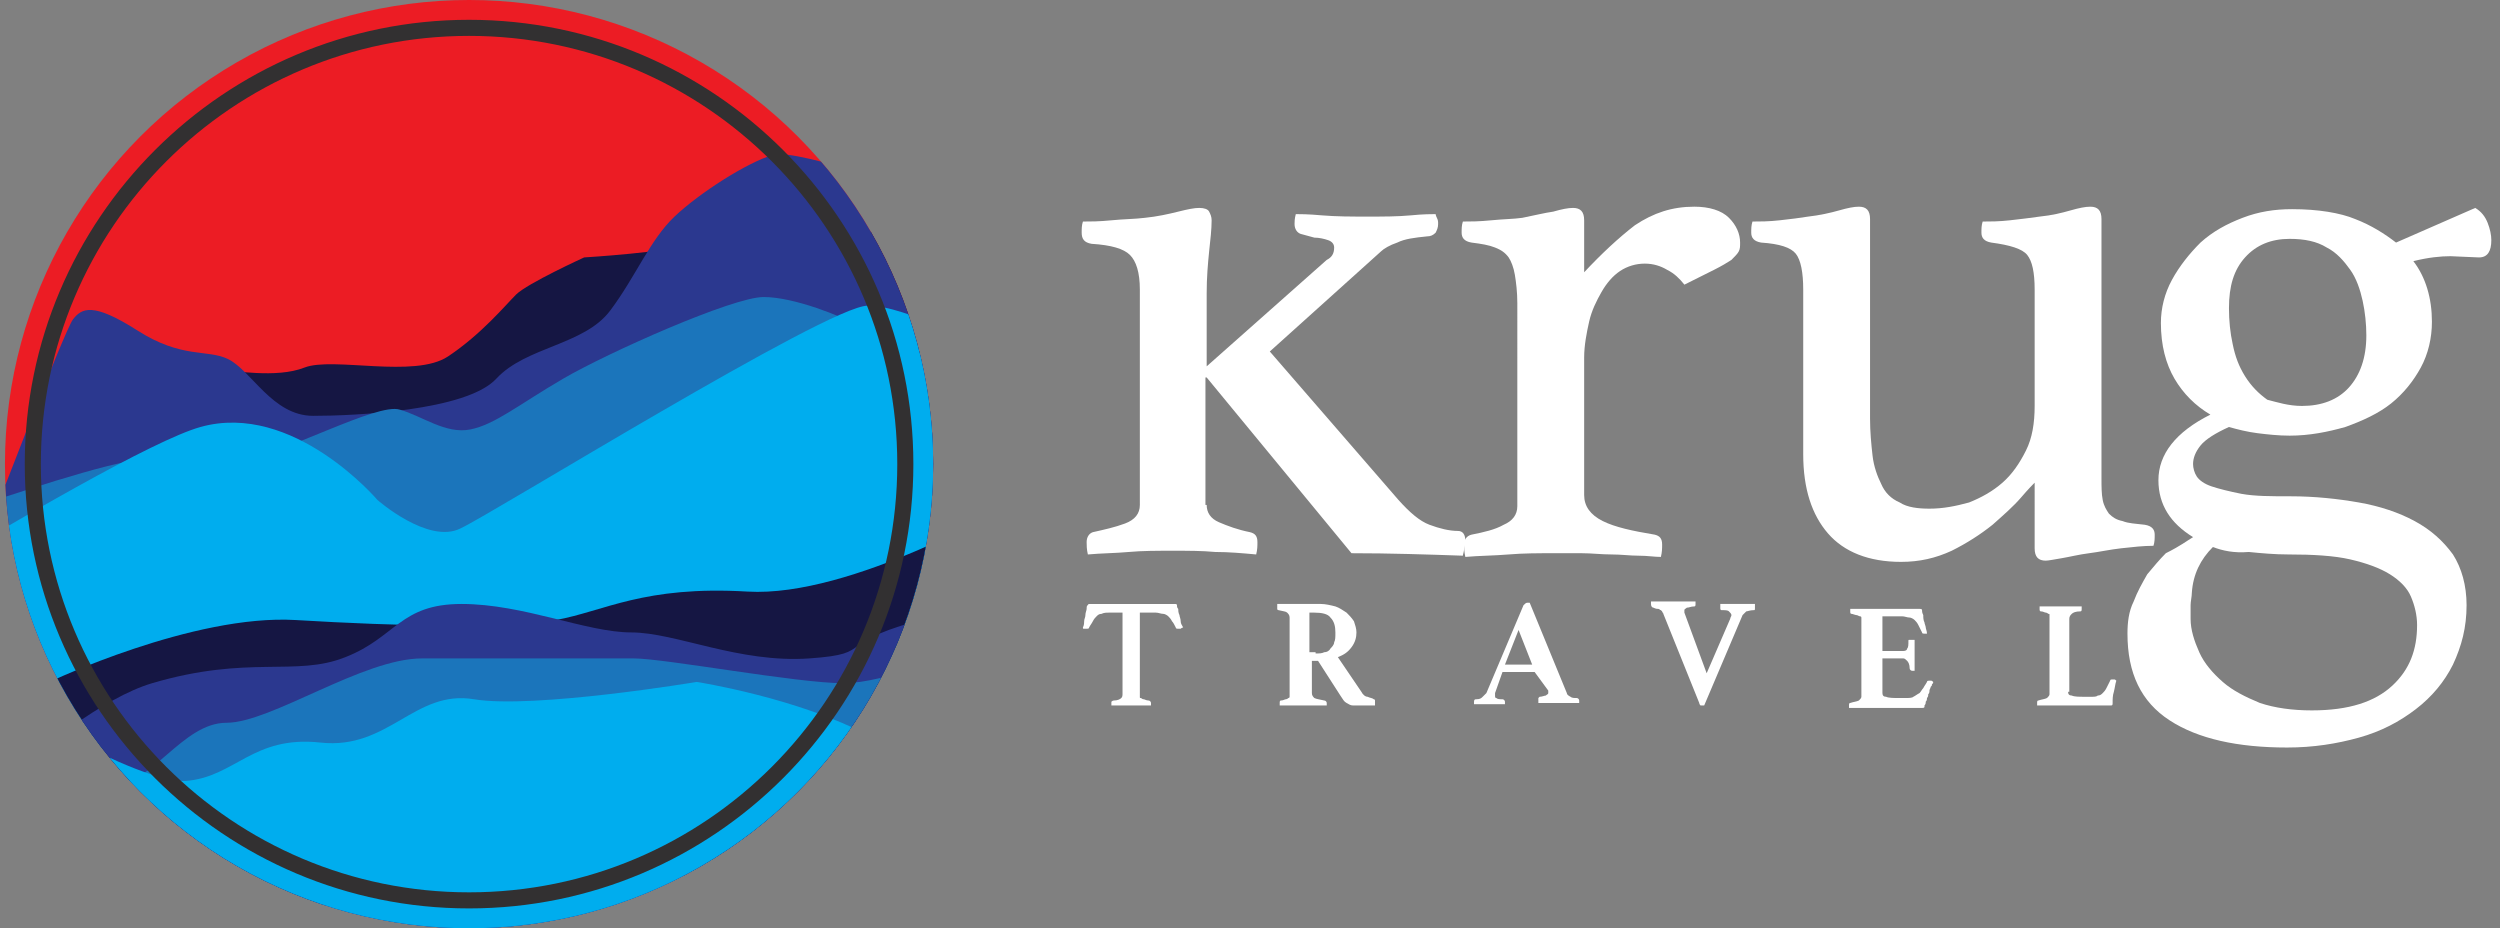 <?xml version="1.0" encoding="utf-8"?>
<!-- Generator: Adobe Illustrator 18.0.0, SVG Export Plug-In . SVG Version: 6.00 Build 0)  -->
<!DOCTYPE svg PUBLIC "-//W3C//DTD SVG 1.1//EN" "http://www.w3.org/Graphics/SVG/1.1/DTD/svg11.dtd">
<svg version="1.1" xmlns="http://www.w3.org/2000/svg" xmlns:xlink="http://www.w3.org/1999/xlink" x="0px" y="0px"
	 viewBox="0 0 202 75" enable-background="new 0 0 202 75" xml:space="preserve">
<rect x="0" y="0" width="202" height="75" fill="#808080" stroke="none"/>
<g id="Layer_1">
</g>
<g id="Layer_2">
	<g>
		<circle fill="#EC1C24" cx="37.9" cy="37.5" r="37.5"/>
		<g>
			<defs>
				<circle id="SVGID_27_" cx="37.9" cy="37.5" r="37.5"/>
			</defs>
			<clipPath id="SVGID_2_">
				<use xlink:href="#SVGID_27_"  overflow="visible"/>
			</clipPath>
			<path clip-path="url(#SVGID_2_)" fill="#151643" d="M6.3,36.7c0,0,9.4-6.8,11-6.8s5,0.7,7.3-0.2s8.9,0.9,11.6-0.9
				c2.7-1.8,4.6-4.1,5.5-5c0.9-0.9,5.5-3,5.5-3s6.8-0.4,9.4-1.2s24.9-1.1,24.9-1.1l4.6,22.8L49.9,70.7L15,64.1L6.3,36.7z"/>
			<path clip-path="url(#SVGID_2_)" fill="#2B388F" d="M-1,42.9c0,0,6.2-16.2,6.9-17.1c0.7-0.9,1.6-1.4,5.2,0.9s5.6,1.5,7.3,2.3
				c1.9,0.9,3.6,4.6,6.9,4.6s12.4-0.4,14.8-3s7.1-2.7,9.2-5.5s3.2-5.7,5.2-7.6s5.9-4.4,8-5c2.1-0.5,13.5,3.6,13.5,3.6l13.5,22.8
				l-0.7,28.3L78.6,82.7L48,85.4l-35.9,1.2l-29.9-7.3l0.7-42l9.4-9.1L-1,42.9z"/>
			<path clip-path="url(#SVGID_2_)" fill="#1B75BB" d="M-2.7,41.2c0,0,9.2-3.2,13-3.9s7.8-0.5,10.1-0.5s10.1-4.3,11.9-3.7
				c1.8,0.5,3.7,2,5.7,1.6s3.9-2,7.5-4.1c3.6-2.1,13.7-6.6,16.2-6.6c2.5,0,6.4,1.6,7.6,2.3c1.2,0.7,10.7,4.6,10.7,4.6L79.1,52
				L48.3,77.6L18.8,67L-4.3,52.6L-2.7,41.2z"/>
			<path clip-path="url(#SVGID_2_)" fill="#00ADEE" d="M-27.7,59.9c0,0,36.4-23.3,43.9-25.4s14.3,5.9,14.3,5.9s4.1,3.6,6.7,2.3
				c2.6-1.2,29.7-18,32.9-18c3.2,0,9,3.2,14,6s21,10.7,21,10.7l-4.4,35.9l-67.8,11c0,0-60.8-13.9-60.8-14.8S-27.7,59.9-27.7,59.9z"
				/>
			<path clip-path="url(#SVGID_2_)" fill="#151643" d="M4,55.1c0,0,11.6-5.5,19.9-5s17.1,0.7,21,0s7.1-2.8,15.5-2.3
				s21.3-7.1,21.3-7.1l3.2,6.4l-6,22l-42.9,3l-21.5,2.3L4,55.1z"/>
			<path clip-path="url(#SVGID_2_)" fill="#2B388F" d="M-9,71.9c0,0,13.5-14.4,21.3-16.7s11.6-0.5,15.6-2.1c4.1-1.6,4.4-4.3,9.4-4.3
				s10.1,2.3,13.7,2.3s8.7,2.5,14.4,2.1c5.7-0.4,1.4-1.2,10.1-3.4s15.3-3.4,15.6-2c0.4,1.4-3.2,19.6-3.2,19.6L71.4,82.6l-61.2,3.6
				L-9,71.9z"/>
			<path clip-path="url(#SVGID_2_)" fill="#1B75BB" d="M-4.5,60c0,0,9.6,3.7,13.2,3.6s6-5.2,9.6-5.2s11-5.2,15.8-5.2s14.6,0,17.1,0
				s13.2,2,16.9,2s8.2-2.5,13.7-2.8c5.5-0.4,9.1-11.4,9.4,4.4S89,80.6,89,80.6l-139.9,3L-4.5,60z"/>
			<path clip-path="url(#SVGID_2_)" fill="#00ADEE" d="M-0.8,56c0,0,11.8,7.3,15.8,7.1c4-0.3,5.4-3.7,10.9-3.1
				c5.5,0.6,7.6-4.3,12.4-3.5s18-1.4,18-1.4s8.3,1.3,14,4.4C76,62.6,85.6,62,85.6,62l15.3-2.3c0,0,4.2,13.5,4.3,13
				s-5.8,18.7-6.4,18.8c-0.5,0.1-55.7-1.1-55.7-1.1l-72-2.5l2.3-20.5L-0.8,56z"/>
		</g>
		<path fill="#323031" d="M37.9,73.4C18.1,73.4,2,57.3,2,37.5C2,17.7,18.1,1.6,37.9,1.6c19.8,0,35.9,16.1,35.9,35.9
			C73.8,57.3,57.7,73.4,37.9,73.4z M37.9,2.9C18.8,2.9,3.3,18.4,3.3,37.5c0,19.1,15.5,34.6,34.6,34.6c19.1,0,34.6-15.5,34.6-34.6
			C72.5,18.4,57,2.9,37.9,2.9z"/>
		<g>
			<path fill="#FFFFFF" d="M145.7,23.4c0-1.4-0.2-2.4-0.6-2.9c-0.4-0.5-1.3-0.8-2.8-0.9c-0.6-0.1-0.8-0.4-0.8-0.8
				c0-0.3,0-0.6,0.1-0.9c0.6,0,1.3,0,2.2-0.1c0.9-0.1,1.7-0.2,2.3-0.3c0.9-0.1,1.8-0.3,2.5-0.5c0.7-0.2,1.2-0.3,1.6-0.3
				c0.6,0,0.9,0.3,0.9,1v16.1c0,1.1,0.1,2.1,0.2,3c0.1,0.9,0.4,1.7,0.7,2.3c0.3,0.7,0.8,1.2,1.5,1.5c0.6,0.4,1.5,0.5,2.4,0.5
				c1.1,0,2.1-0.2,3.2-0.5c1-0.4,1.9-0.9,2.7-1.6c0.8-0.7,1.4-1.6,1.9-2.6c0.5-1,0.7-2.2,0.7-3.6v-9.4c0-1.4-0.2-2.3-0.6-2.8
				c-0.4-0.5-1.4-0.8-2.9-1c-0.6-0.1-0.8-0.4-0.8-0.8c0-0.3,0-0.6,0.1-0.9c0.6,0,1.3,0,2.2-0.1c0.9-0.1,1.7-0.2,2.4-0.3
				c1-0.1,1.8-0.3,2.5-0.5c0.7-0.2,1.2-0.3,1.6-0.3c0.6,0,0.9,0.3,0.9,1v20.9c0,0.7,0,1.3,0.1,1.8c0.1,0.5,0.3,0.8,0.5,1.1
				c0.3,0.3,0.6,0.5,1.1,0.6c0.5,0.2,1,0.2,1.8,0.3c0.6,0.1,0.8,0.4,0.8,0.8c0,0.3,0,0.6-0.1,0.9c-0.8,0-1.7,0.1-2.6,0.2
				c-0.9,0.1-1.8,0.3-2.6,0.4c-0.8,0.1-1.6,0.3-2.2,0.4c-0.6,0.1-1.1,0.2-1.3,0.2c-0.6,0-0.9-0.3-0.9-1V39c-0.1,0.1-0.5,0.5-1.1,1.2
				c-0.6,0.7-1.4,1.4-2.3,2.2c-1,0.8-2.1,1.5-3.3,2.1c-1.3,0.6-2.6,0.9-4.1,0.9c-2.6,0-4.6-0.8-5.9-2.3c-1.3-1.5-2-3.6-2-6.4V23.4z"
				/>
			<path fill="#FFFFFF" d="M177.2,43.4c-1.8-1.1-2.8-2.6-2.8-4.6c0-2.1,1.4-3.9,4.2-5.3c-1.2-0.7-2.2-1.7-2.9-2.9
				c-0.7-1.2-1.1-2.7-1.1-4.5c0-1.2,0.3-2.4,0.9-3.5c0.6-1.1,1.4-2.1,2.3-3c1-0.9,2.1-1.5,3.4-2c1.3-0.5,2.6-0.7,4-0.7
				c2.1,0,3.9,0.3,5.1,0.8c1.3,0.5,2.4,1.2,3.3,1.9l6.4-2.8c0.5,0.3,0.8,0.7,1,1.2c0.2,0.5,0.3,1,0.3,1.4c0,0.9-0.3,1.4-1,1.4
				l-2.3-0.1c-0.8,0-1.8,0.1-3,0.4c1,1.3,1.5,3,1.5,4.9c0,1.3-0.3,2.6-0.9,3.7c-0.6,1.1-1.4,2.1-2.4,2.9c-1,0.8-2.3,1.4-3.7,1.9
				c-1.4,0.4-2.9,0.7-4.5,0.7c-0.9,0-1.8-0.1-2.6-0.2c-0.8-0.1-1.6-0.3-2.3-0.5c-1.1,0.5-1.9,1-2.3,1.5c-0.4,0.5-0.6,1-0.6,1.5
				c0,0.3,0.1,0.7,0.3,1c0.2,0.3,0.6,0.6,1.2,0.8c0.6,0.2,1.4,0.4,2.4,0.6c1.1,0.2,2.4,0.2,4,0.2c1.9,0,3.8,0.2,5.5,0.5
				c1.7,0.3,3.2,0.8,4.5,1.5c1.3,0.7,2.3,1.6,3.1,2.7c0.7,1.1,1.1,2.5,1.1,4.1c0,1.8-0.4,3.3-1.1,4.8c-0.7,1.4-1.7,2.6-3,3.6
				c-1.3,1-2.8,1.8-4.6,2.3c-1.8,0.5-3.7,0.8-5.8,0.8c-4,0-7.2-0.7-9.5-2.2c-2.3-1.5-3.4-3.8-3.4-7c0-0.9,0.1-1.8,0.5-2.6
				c0.3-0.8,0.7-1.5,1.1-2.2c0.5-0.6,1-1.2,1.5-1.7C176.2,44.1,176.7,43.7,177.2,43.4z M178.8,44.2c-1,1-1.6,2.2-1.7,3.7
				c0,0.3-0.1,0.7-0.1,1c0,0.3,0,0.7,0,1.1c0,0.9,0.3,1.8,0.7,2.7c0.4,0.9,1.1,1.7,1.9,2.4c0.8,0.7,1.8,1.2,3,1.7
				c1.2,0.4,2.6,0.6,4.2,0.6c3,0,5.1-0.7,6.5-2c1.4-1.3,2-2.9,2-4.9c0-0.8-0.2-1.6-0.5-2.3c-0.3-0.7-0.9-1.3-1.7-1.8
				c-0.8-0.5-1.9-0.9-3.2-1.2c-1.3-0.3-3-0.4-5-0.4c-1.1,0-2.2-0.1-3.2-0.2C180.5,44.7,179.6,44.5,178.8,44.2z M186,32.8
				c1.6,0,2.9-0.5,3.8-1.5c0.9-1,1.4-2.4,1.4-4.2c0-0.9-0.1-1.9-0.3-2.8c-0.2-0.9-0.5-1.8-1-2.5c-0.5-0.7-1.1-1.4-1.9-1.8
				c-0.8-0.5-1.8-0.7-3-0.7c-1.5,0-2.7,0.5-3.6,1.5c-0.9,1-1.3,2.3-1.3,4.1c0,1,0.1,2,0.3,2.9c0.2,1,0.5,1.8,1,2.6
				c0.5,0.8,1.1,1.4,1.8,1.9C184,32.5,184.9,32.8,186,32.8z"/>
			<path fill="#FFFFFF" d="M97.5,40.8c0,0.6,0.3,1.1,1,1.4c0.7,0.3,1.5,0.6,2.5,0.8c0.4,0.1,0.6,0.3,0.6,0.8c0,0.3,0,0.6-0.1,1
				c-1.1-0.1-2.2-0.2-3.3-0.2c-1.1-0.1-2.2-0.1-3.4-0.1c-1.3,0-2.5,0-3.6,0.1c-1.1,0.1-2.2,0.1-3.3,0.2c-0.1-0.4-0.1-0.8-0.1-1
				c0-0.4,0.2-0.7,0.5-0.8c0.9-0.2,1.8-0.4,2.6-0.7c0.8-0.3,1.2-0.8,1.2-1.5V23.4c0-1.4-0.3-2.3-0.8-2.8c-0.5-0.5-1.5-0.8-3.1-0.9
				c-0.6-0.1-0.8-0.4-0.8-0.9c0-0.3,0-0.6,0.1-0.9c0.6,0,1.3,0,2.3-0.1c1-0.1,1.9-0.1,2.7-0.2c1-0.1,1.9-0.3,2.7-0.5
				c0.8-0.2,1.3-0.3,1.7-0.3c0.4,0,0.7,0.1,0.8,0.3c0.1,0.2,0.2,0.4,0.2,0.7c0,0.7-0.1,1.6-0.2,2.5c-0.1,1-0.2,2.1-0.2,3.4l0,5.9
				l9.7-8.6c0.4-0.2,0.6-0.5,0.6-1c0-0.3-0.2-0.5-0.5-0.6c-0.3-0.1-0.7-0.2-1.1-0.2c-0.4-0.1-0.7-0.2-1.1-0.3
				c-0.3-0.1-0.5-0.4-0.5-0.8c0-0.2,0-0.4,0.1-0.8c0.3,0,1,0,2.1,0.1c1.2,0.1,2.4,0.1,3.7,0.1s2.4,0,3.5-0.1c1-0.1,1.7-0.1,2-0.1
				c0,0,0,0.1,0.1,0.3c0.1,0.2,0.1,0.3,0.1,0.5c0,0.3-0.1,0.5-0.2,0.7c-0.2,0.2-0.4,0.3-0.7,0.3c-1,0.1-1.8,0.2-2.4,0.5
				c-0.6,0.2-1.1,0.5-1.3,0.7l-9,8.1L113,40.4c0.9,1,1.7,1.7,2.5,2c0.8,0.3,1.6,0.5,2.3,0.5c0.4,0,0.6,0.3,0.6,0.8
				c0,0.1,0,0.3-0.1,0.6c0,0.3-0.1,0.5-0.1,0.6c-2.9-0.1-5.9-0.2-9-0.2L97.5,30.5h-0.1V40.8z"/>
			<path fill="#FFFFFF" d="M136.9,16.7c1.2,0,2.2,0.3,2.8,0.9c0.6,0.6,0.9,1.3,0.9,2c0,0.3,0,0.5-0.1,0.7c-0.1,0.2-0.3,0.4-0.6,0.7
				c-0.3,0.2-0.8,0.5-1.4,0.8c-0.6,0.3-1.4,0.7-2.4,1.2c-0.4-0.5-0.8-0.9-1.4-1.2c-0.5-0.3-1.1-0.5-1.8-0.5c-0.7,0-1.4,0.2-2,0.6
				c-0.6,0.4-1.1,1-1.5,1.7c-0.4,0.7-0.8,1.5-1,2.4c-0.2,0.9-0.4,1.9-0.4,2.9v11.1c0,0.9,0.5,1.6,1.5,2.1c1,0.5,2.4,0.8,4.2,1.1
				c0.4,0.1,0.6,0.3,0.6,0.8c0,0.3,0,0.6-0.1,1c-0.5,0-1.1-0.1-1.8-0.1c-0.7,0-1.4-0.1-2.2-0.1c-0.8,0-1.6-0.1-2.4-0.1
				c-0.8,0-1.6,0-2.3,0c-1.2,0-2.4,0-3.6,0.1c-1.2,0.1-2.4,0.1-3.5,0.2c-0.1-0.4-0.1-0.8-0.1-1c0-0.4,0.2-0.7,0.6-0.8
				c1-0.2,1.9-0.4,2.6-0.8c0.7-0.3,1.1-0.8,1.1-1.5V24.5c0-0.9-0.1-1.7-0.2-2.3c-0.1-0.6-0.3-1.1-0.5-1.4c-0.3-0.4-0.6-0.6-1.1-0.8
				c-0.5-0.2-1.1-0.3-1.9-0.4c-0.6-0.1-0.8-0.4-0.8-0.8c0-0.3,0-0.6,0.1-0.9c0.6,0,1.3,0,2.3-0.1c1-0.1,1.8-0.1,2.5-0.2
				c1-0.2,1.8-0.4,2.5-0.5c0.7-0.2,1.2-0.3,1.6-0.3c0.6,0,0.9,0.3,0.9,1V22c1.4-1.5,2.8-2.8,4.1-3.8
				C133.6,17.2,135.1,16.7,136.9,16.7z"/>
			<g>
				<path fill="#FFFFFF" d="M92.1,49.6v6.5c0,0.1,0,0.2,0,0.2c0,0.1,0,0.1,0.1,0.1c0,0,0.1,0.1,0.2,0.1c0.1,0,0.2,0.1,0.4,0.1
					c0.1,0,0.2,0.1,0.2,0.2c0,0,0,0.1,0,0.1c0,0,0,0.1,0,0.1c-0.3,0-0.5,0-0.8,0c-0.3,0-0.6,0-0.8,0c-0.2,0-0.5,0-0.8,0
					c-0.3,0-0.6,0-0.8,0c0,0,0-0.1,0-0.1c0,0,0-0.1,0-0.1c0-0.1,0-0.1,0-0.1c0,0,0.1-0.1,0.2-0.1c0.3,0,0.5-0.1,0.6-0.2
					c0.1-0.1,0.1-0.2,0.1-0.4v-6.5h-1.1c-0.2,0-0.4,0-0.6,0.1c-0.2,0-0.3,0.1-0.4,0.2c-0.1,0.1-0.2,0.2-0.3,0.4
					c-0.1,0.2-0.2,0.3-0.3,0.5c0,0.1-0.1,0.1-0.2,0.1c0,0-0.1,0-0.2,0c-0.1,0-0.1,0-0.1-0.1c0.1-0.2,0.1-0.4,0.1-0.5
					c0-0.2,0.1-0.3,0.1-0.5c0-0.2,0.1-0.4,0.1-0.5c0-0.1,0-0.3,0.1-0.3c0-0.1,0.1-0.1,0.2-0.1c0.1,0,0.3,0,0.5,0c0.3,0,0.6,0,1,0
					h3.8c0.4,0,0.7,0,1,0c0.3,0,0.5,0,0.5,0c0.1,0,0.2,0,0.2,0.1c0,0.1,0,0.2,0.1,0.3c0,0.1,0,0.3,0.1,0.5c0,0.1,0.1,0.3,0.1,0.5
					c0,0.2,0.1,0.3,0.2,0.5c0,0-0.1,0-0.2,0.1c-0.1,0-0.1,0-0.2,0c-0.1,0-0.2,0-0.2-0.1c-0.1-0.2-0.2-0.4-0.3-0.5
					c-0.1-0.2-0.2-0.3-0.3-0.4c-0.1-0.1-0.3-0.2-0.4-0.2c-0.2,0-0.4-0.1-0.6-0.1H92.1z"/>
				<path fill="#FFFFFF" d="M106.5,53.4h-0.5V56c0,0.2,0.1,0.3,0.2,0.4c0.2,0.1,0.4,0.1,0.8,0.2c0.1,0,0.2,0.1,0.2,0.2
					c0,0.1,0,0.1,0,0.2c-0.2,0-0.5,0-0.9,0c-0.4,0-0.7,0-1.2,0c-0.3,0-0.6,0-0.9,0c-0.3,0-0.5,0-0.8,0c0,0,0-0.1,0-0.1
					c0,0,0-0.1,0-0.1c0-0.1,0-0.2,0.1-0.2c0.2,0,0.3-0.1,0.4-0.1c0.1,0,0.2-0.1,0.2-0.1c0.1,0,0.1-0.1,0.1-0.1c0-0.1,0-0.1,0-0.2
					v-6.2c0-0.2-0.1-0.3-0.2-0.4s-0.3-0.1-0.7-0.2c0,0-0.1,0-0.1-0.1c0,0,0-0.1,0-0.2c0,0,0-0.1,0-0.1s0-0.1,0-0.1
					c0.2,0,0.5,0,0.8,0c0.3,0,0.6,0,0.8,0h1.9c0.4,0,0.8,0.1,1.2,0.2c0.3,0.1,0.6,0.3,0.9,0.5c0.2,0.2,0.4,0.4,0.6,0.7
					c0.1,0.3,0.2,0.6,0.2,0.9c0,0.4-0.1,0.8-0.4,1.2c-0.3,0.4-0.6,0.6-1.1,0.8l1.9,2.8c0.1,0.2,0.3,0.4,0.5,0.4
					c0.2,0.1,0.4,0.1,0.5,0.2c0,0,0.1,0,0.1,0.1c0,0,0,0.1,0,0.2c0,0,0,0.1,0,0.1c0,0,0,0.1,0,0.1c-0.1,0-0.2,0-0.4,0
					c-0.2,0-0.3,0-0.5,0c-0.2,0-0.4,0-0.5,0c-0.2,0-0.3,0-0.4,0c-0.2,0-0.3-0.1-0.5-0.2c-0.2-0.1-0.3-0.3-0.5-0.6L106.5,53.4z
					 M106.3,52.8c0.3,0,0.5,0,0.7-0.1c0.2,0,0.4-0.1,0.5-0.3c0.1-0.1,0.3-0.3,0.3-0.5c0.1-0.2,0.1-0.4,0.1-0.8
					c0-0.5-0.1-0.9-0.4-1.2c-0.2-0.3-0.7-0.4-1.3-0.4h-0.4v3.2H106.3z"/>
				<path fill="#FFFFFF" d="M124,54.3h-2.6l-0.6,1.7c0,0,0,0.1,0,0.1c0,0,0,0.1,0,0.1c0,0.1,0,0.2,0.1,0.2c0.1,0.1,0.3,0.1,0.5,0.1
					c0.1,0,0.2,0.1,0.2,0.2c0,0.1,0,0.1,0,0.2c-0.2,0-0.5,0-0.7,0c-0.2,0-0.5,0-0.7,0c-0.2,0-0.3,0-0.5,0c-0.2,0-0.4,0-0.6,0
					c0,0,0-0.1,0-0.1c0,0,0-0.1,0-0.1c0-0.2,0.1-0.2,0.2-0.2c0.3,0,0.4-0.1,0.5-0.2c0.1-0.1,0.2-0.2,0.3-0.3l3-7.1
					c0.1-0.1,0.2-0.2,0.3-0.2c0,0,0.1,0,0.1,0c0,0,0.1,0,0.1,0l3,7.3c0,0.1,0.1,0.2,0.3,0.3c0.1,0.1,0.3,0.1,0.5,0.1
					c0.1,0,0.2,0.1,0.2,0.2c0,0.1,0,0.1,0,0.2c-0.3,0-0.5,0-0.8,0c-0.3,0-0.5,0-0.7,0c-0.1,0-0.3,0-0.4,0c-0.2,0-0.3,0-0.5,0
					s-0.3,0-0.5,0c-0.2,0-0.3,0-0.4,0c0,0,0-0.1,0-0.1c0,0,0-0.1,0-0.1c0-0.1,0-0.1,0-0.2c0,0,0.1-0.1,0.1-0.1
					c0.2,0,0.4-0.1,0.5-0.1c0.1-0.1,0.2-0.1,0.2-0.2c0,0,0-0.1,0-0.2L124,54.3z M123.8,53.7l-1.1-2.8l-1.1,2.8H123.8z"/>
				<path fill="#FFFFFF" d="M139.8,50c0-0.1,0.1-0.2,0.1-0.3c0-0.1-0.1-0.2-0.2-0.3c-0.1-0.1-0.3-0.1-0.6-0.1
					c-0.1,0-0.1-0.1-0.1-0.2c0,0,0,0,0-0.1c0,0,0,0,0-0.1l0-0.1c0.1,0,0.2,0,0.3,0c0.1,0,0.2,0,0.4,0c0.1,0,0.3,0,0.4,0
					c0.1,0,0.2,0,0.4,0c0.2,0,0.5,0,0.7,0c0.2,0,0.4,0,0.6,0l0,0.1c0,0,0,0,0,0.1c0,0,0,0,0,0.1c0,0.2,0,0.2-0.1,0.2
					c-0.3,0-0.5,0.1-0.6,0.1c-0.1,0.1-0.2,0.2-0.3,0.3l-3.1,7.3c0,0-0.1,0-0.1,0c0,0-0.1,0-0.1,0c-0.1,0-0.1,0-0.1,0
					c0,0-0.1-0.1-0.1-0.2l-2.9-7.2c0-0.1-0.1-0.1-0.1-0.2c0,0-0.1-0.1-0.1-0.1c-0.1,0-0.1-0.1-0.2-0.1c-0.1,0-0.2,0-0.4-0.1
					c-0.1,0-0.2-0.1-0.2-0.3c0,0,0-0.1,0-0.1c0,0,0-0.1,0-0.1c0.1,0,0.3,0,0.4,0c0.2,0,0.3,0,0.5,0s0.3,0,0.5,0c0.2,0,0.3,0,0.4,0
					c0.3,0,0.6,0,0.9,0c0.3,0,0.6,0,0.9,0c0,0,0,0.1,0,0.1c0,0,0,0.1,0,0.1c0,0.1,0,0.2-0.1,0.2c-0.3,0-0.4,0.1-0.6,0.1
					c-0.1,0.1-0.2,0.1-0.2,0.2c0,0.1,0,0.1,0,0.2l1.8,4.9L139.8,50z"/>
				<path fill="#FFFFFF" d="M152.1,49.6v3h1.7c0.2,0,0.3-0.1,0.3-0.2c0.1-0.1,0.1-0.3,0.1-0.6c0-0.1,0-0.1,0.1-0.1c0,0,0.1,0,0.2,0
					c0,0,0.1,0,0.1,0c0.1,0,0.1,0,0.1,0c0,0.2,0,0.4,0,0.7c0,0.3,0,0.5,0,0.6c0,0.1,0,0.3,0,0.5c0,0.2,0,0.4,0,0.7c0,0-0.1,0-0.1,0
					c-0.1,0-0.1,0-0.1,0c-0.1,0-0.2-0.1-0.2-0.2c0-0.3-0.1-0.5-0.2-0.6c-0.1-0.1-0.2-0.2-0.3-0.2h-1.7v2.8c0,0.2,0.1,0.3,0.3,0.3
					c0.2,0.1,0.6,0.1,1.1,0.1h0.5c0.2,0,0.5,0,0.6-0.1c0.2-0.1,0.3-0.2,0.5-0.3c0.1-0.1,0.2-0.3,0.3-0.4c0.1-0.2,0.2-0.3,0.3-0.5
					c0-0.1,0.1-0.1,0.2-0.1c0,0,0.1,0,0.1,0c0.1,0,0.1,0,0.2,0.1c0,0.1,0,0.1-0.1,0.2c0,0.1,0,0.1-0.1,0.2c0,0.1-0.1,0.2-0.1,0.3
					c0,0.1,0,0.2-0.1,0.3c0,0.1,0,0.2-0.1,0.3c0,0.1,0,0.2-0.1,0.3c0,0.1,0,0.2-0.1,0.3c0,0.1,0,0.1,0,0.1c0,0.1-0.1,0.1-0.2,0.1
					c-0.1,0-0.2,0-0.3,0c-0.1,0-0.3,0-0.4,0c-0.1,0-0.3,0-0.4,0c-0.1,0-0.3,0-0.4,0h-2.8c-0.2,0-0.5,0-0.8,0c-0.3,0-0.6,0-0.8,0
					c0,0,0-0.1,0-0.1c0-0.1,0-0.1,0-0.1c0-0.1,0-0.2,0.1-0.2c0.3-0.1,0.5-0.1,0.7-0.2c0.1-0.1,0.2-0.2,0.2-0.3v-6.2
					c0-0.1,0-0.2,0-0.2c0-0.1-0.1-0.1-0.1-0.1c-0.1,0-0.2-0.1-0.3-0.1c-0.1,0-0.3-0.1-0.4-0.1c-0.1,0-0.1-0.1-0.1-0.2
					c0,0,0-0.1,0-0.1c0,0,0-0.1,0-0.1c0.4,0,0.7,0,0.9,0c0.3,0,0.5,0,0.7,0h2.5c0.4,0,0.7,0,1,0c0.3,0,0.5,0,0.5,0
					c0.1,0,0.2,0,0.2,0.1c0,0.1,0,0.2,0.1,0.4c0,0.2,0,0.4,0.1,0.6c0,0.1,0.1,0.3,0.1,0.4c0,0.1,0.1,0.3,0.1,0.5c0,0-0.1,0-0.1,0
					c0,0-0.1,0-0.1,0c-0.1,0-0.2,0-0.2-0.1c-0.1-0.2-0.2-0.4-0.3-0.6c-0.1-0.2-0.2-0.3-0.3-0.4c-0.1-0.1-0.3-0.2-0.4-0.2
					c-0.2,0-0.4-0.1-0.6-0.1H152.1z"/>
				<path fill="#FFFFFF" d="M167.1,55.9c0,0.2,0.1,0.3,0.3,0.3c0.2,0.1,0.6,0.1,1.1,0.1h0.5c0.2,0,0.4,0,0.5-0.1
					c0.2,0,0.3-0.1,0.4-0.2c0.1-0.1,0.2-0.2,0.3-0.4c0.1-0.2,0.2-0.4,0.3-0.6c0-0.1,0.1-0.1,0.2-0.1c0,0,0.1,0,0.1,0
					c0.1,0,0.1,0,0.2,0.1c-0.1,0.3-0.1,0.5-0.2,0.9c-0.1,0.3-0.1,0.6-0.1,0.9c0,0.1,0,0.2-0.1,0.2c0,0-0.1,0-0.1,0
					c-0.1,0-0.2,0-0.3,0c-0.1,0-0.2,0-0.4,0c-0.1,0-0.3,0-0.4,0c-0.1,0-0.3,0-0.4,0h-2.8c-0.2,0-0.5,0-0.8,0c-0.3,0-0.6,0-0.8,0
					c0,0,0-0.1,0-0.1c0-0.1,0-0.1,0-0.1c0-0.1,0-0.2,0.1-0.2c0.3-0.1,0.5-0.1,0.7-0.2c0.1-0.1,0.2-0.2,0.2-0.3v-6.2
					c0-0.1,0-0.2,0-0.2c0-0.1,0-0.1-0.1-0.1c0,0-0.1-0.1-0.2-0.1c-0.1,0-0.2-0.1-0.4-0.1c-0.1,0-0.1-0.1-0.1-0.2c0,0,0-0.1,0-0.1
					c0,0,0-0.1,0-0.1c0.3,0,0.5,0,0.8,0c0.3,0,0.6,0,0.8,0c0.1,0,0.2,0,0.4,0c0.1,0,0.3,0,0.5,0s0.3,0,0.5,0s0.3,0,0.4,0
					c0,0,0,0.1,0,0.1c0,0,0,0.1,0,0.1c0,0.1,0,0.2-0.1,0.2c-0.4,0-0.6,0.1-0.7,0.2c-0.1,0.1-0.2,0.2-0.2,0.4V55.9z"/>
			</g>
		</g>
	</g>
</g>
</svg>
